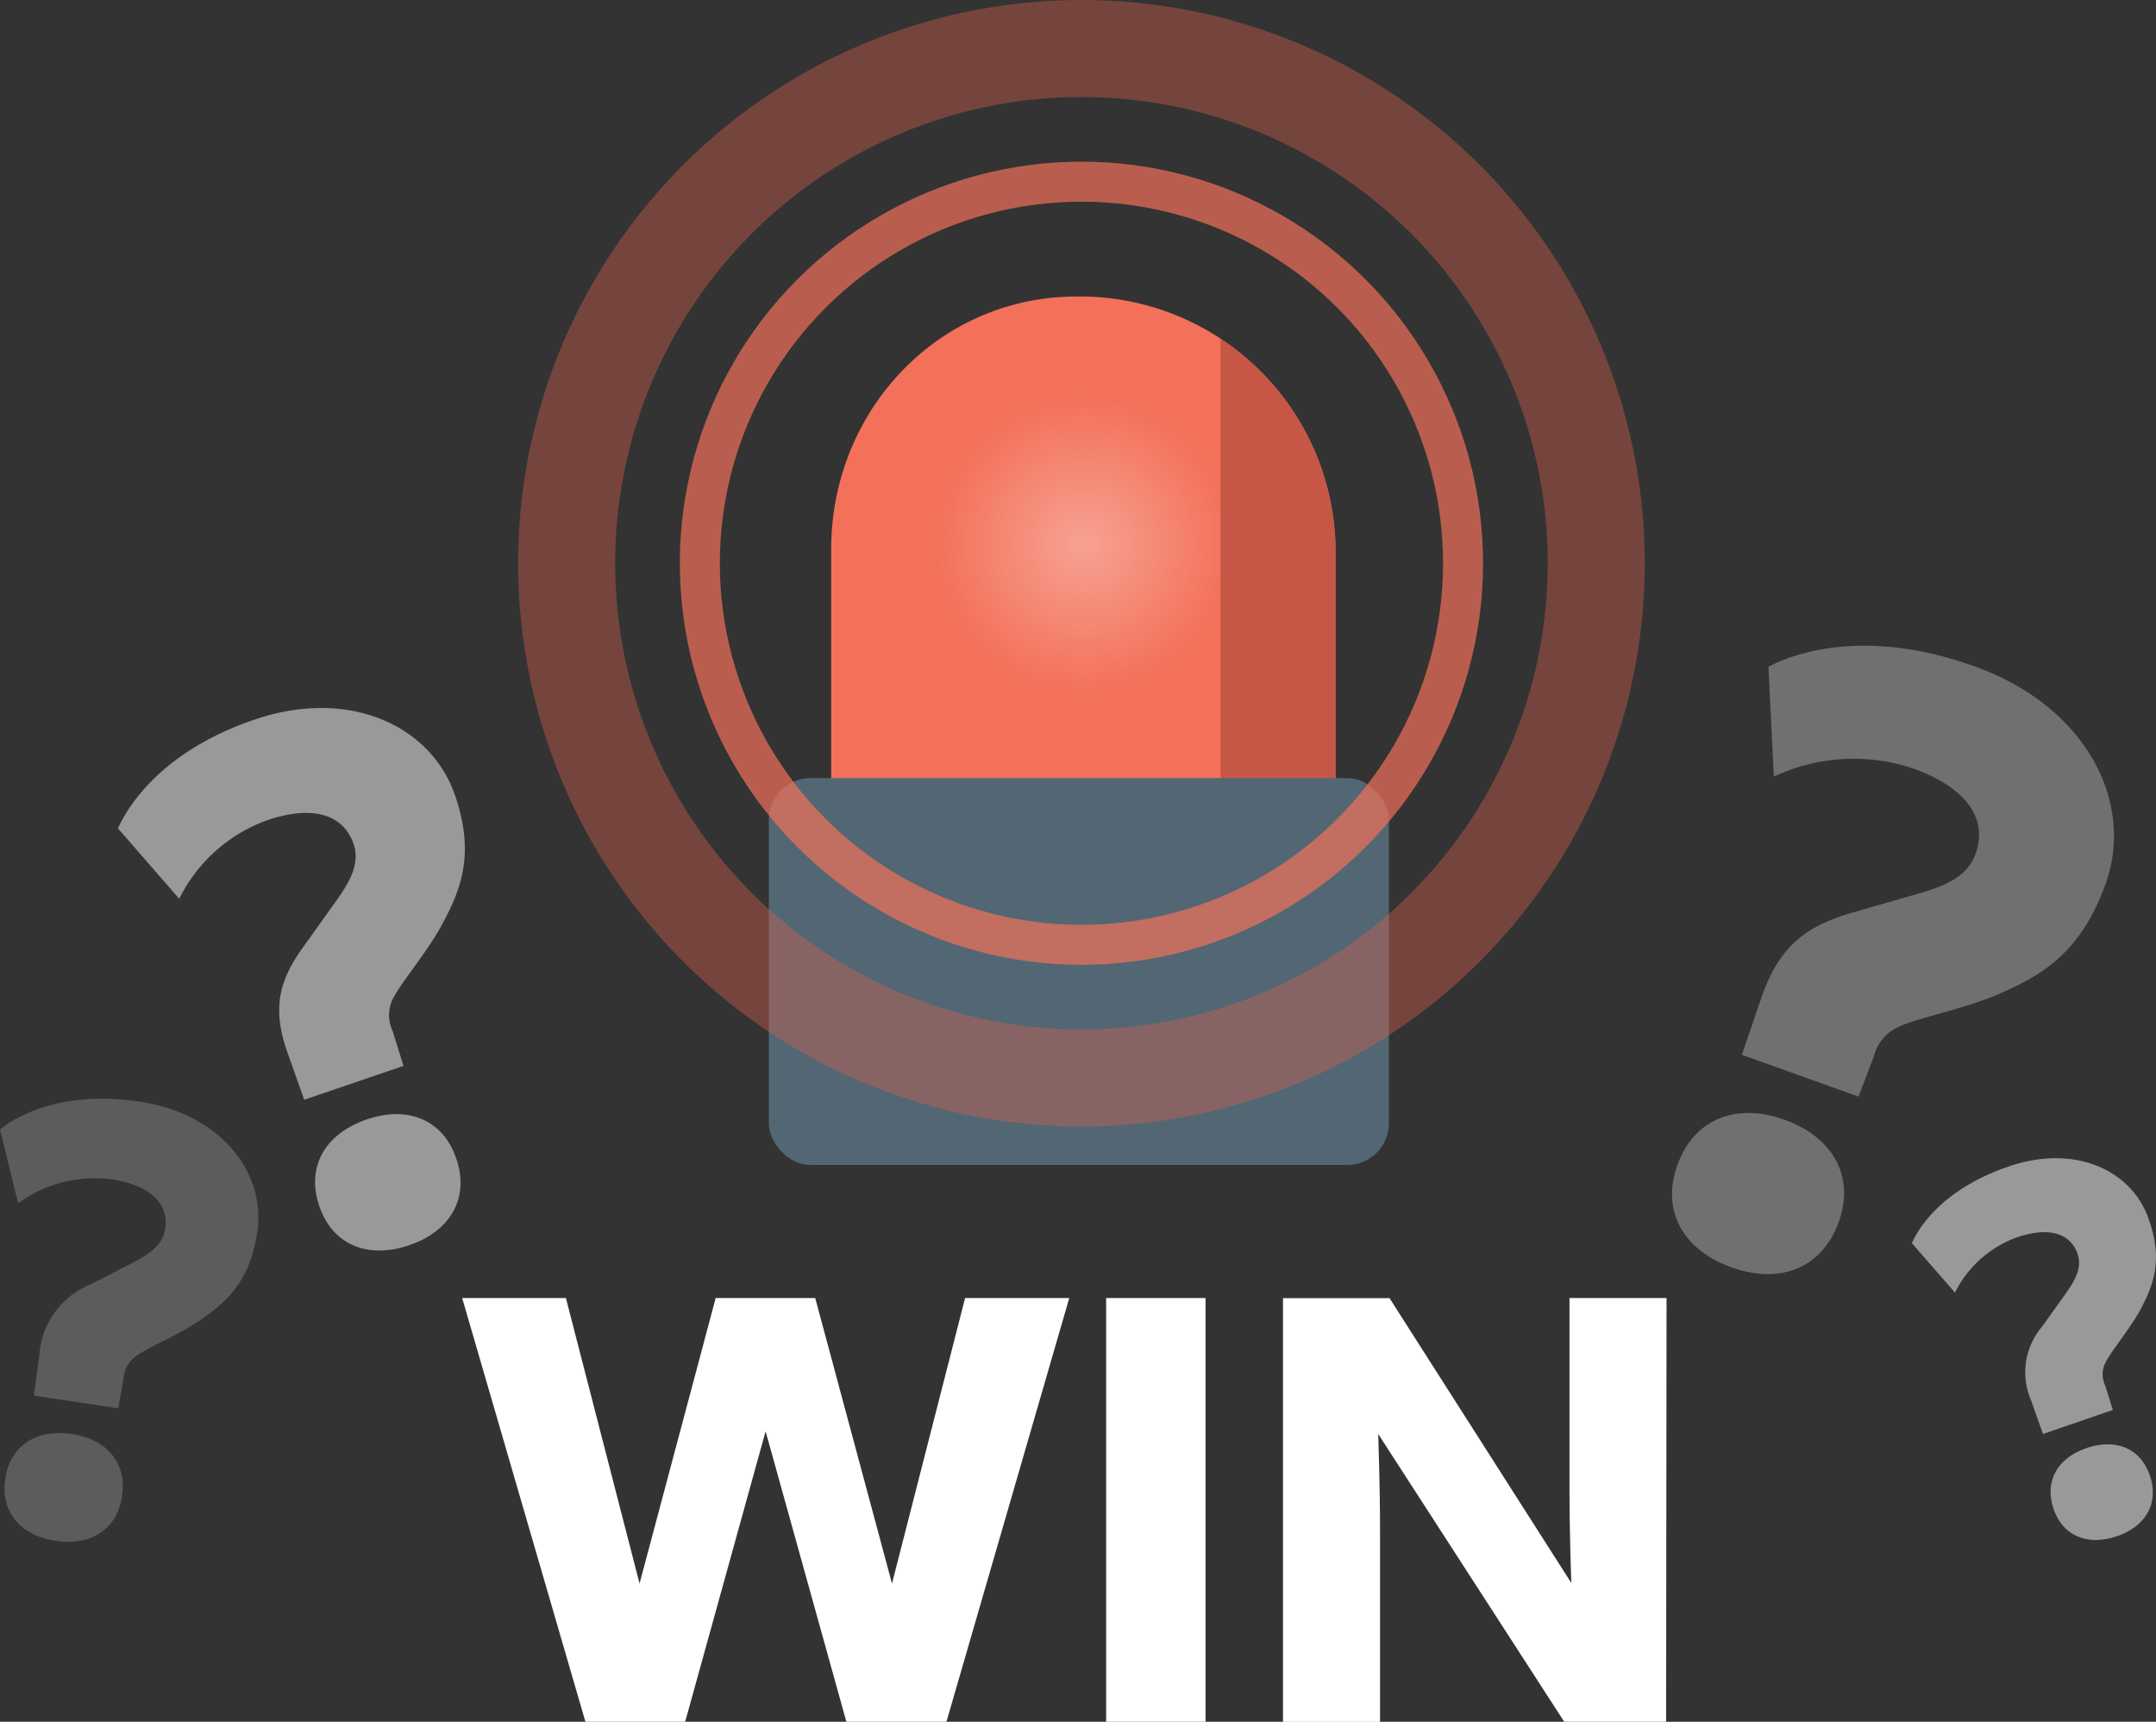 <svg xmlns="http://www.w3.org/2000/svg" xmlns:xlink="http://www.w3.org/1999/xlink" viewBox="0 0 199.94 159.69"><rect x="0" y="0" width="199.94" height="159.69" fill="#333333" stroke="none"/><defs><radialGradient id="a" cx="100.47" cy="127.48" r="23.2" gradientTransform="matrix(1, 0, 0, -1, 0, 177.98)" gradientUnits="userSpaceOnUse"><stop offset="0" stop-color="#f7a292"/><stop offset="0.59" stop-color="#f3715a"/></radialGradient><clipPath id="b"><path d="M123.86,73.5V50.94A23.71,23.71,0,0,0,100.29,27.5h-.43C87,27.5,77.08,38.11,77.08,50.94V73.5Z" style="fill:none"/></clipPath></defs><title>Asset 1</title><path d="M123.86,73.5V50.94A23.71,23.71,0,0,0,100.29,27.5h-.43C87,27.5,77.08,38.11,77.08,50.94V73.5Z" style="fill:url(#a)"/><g style="clip-path:url(#b)"><rect x="113.19" y="25.04" width="27.93" height="55.03" style="fill:#b44c3e;opacity:0.7;isolation:isolate"/></g><rect x="71.3" y="72.17" width="57.5" height="35.88" rx="3.87" ry="3.87" style="fill:#526773"/><path d="M99.16,120.39l-11.39,39.3H78.49L71,132.75l-7.46,26.94H54.29l-11.43-39.3h9.62l6.83,26.48,7.06-26.48H75.6l7.12,26.48,6.78-26.48Z" style="fill:#fff"/><path d="M111.8,159.69h-9.22v-39.3h9.22Z" style="fill:#fff"/><path d="M154.51,159.69h-9.45L127.81,133s.17,4.73.17,8.88v17.82h-9v-39.3h9.88l16.86,26.42s-.17-4.44-.17-8.6V120.39h9Z" style="fill:#fff"/><g style="opacity:0.5"><path d="M40.86,86c-1.66,2.9-3.91,5.4-4.54,6.89a3.46,3.46,0,0,0,.1,2.76l1,3.21L28.21,102l-1.55-4.38c-1.49-4.18-.71-6.78,1.45-9.77l3.12-4.37c1.12-1.59,2.2-3.31,1.56-5.21-1-2.84-3.92-3.58-8-2.2a14.66,14.66,0,0,0-8.17,7.29l-5.68-6.53c.9-2,4-7.16,12.73-10.11S40,67.3,42.21,73.8C44.12,79.39,42.66,82.68,40.86,86ZM37.93,115.5c-3.79,1.28-7.1,0-8.33-3.67s.6-6.69,4.4-8,7.1,0,8.33,3.67-.62,6.73-4.41,8Z" style="fill:#fff"/></g><g style="opacity:0.5"><path d="M198.35,121.73c-1.17,2-2.75,3.8-3.19,4.85a2.45,2.45,0,0,0,.07,1.94l.71,2.25L189.46,133l-1.09-3.08a6.54,6.54,0,0,1,1-6.87l2.2-3.08c.79-1.12,1.55-2.33,1.1-3.66-.68-2-2.76-2.52-5.62-1.55a10.31,10.31,0,0,0-5.75,5.13l-4-4.59c.63-1.43,2.81-5,9-7.12s11.5.41,13,5C200.65,117.07,199.62,119.38,198.35,121.73Zm-2.06,20.76c-2.67.9-5,0-5.86-2.58s.42-4.71,3.09-5.61,5,0,5.86,2.58-.42,4.71-3.09,5.61Z" style="fill:#fff"/></g><g style="opacity:0.3"><path d="M160.57,117.54c-4.46-1.6-6.56-5.23-5-9.52s5.48-5.76,9.93-4.16,6.56,5.23,5,9.52S165,119.14,160.57,117.54ZM185,92.35c-3.67,1.47-7.59,2.13-9.26,3.05A4.09,4.09,0,0,0,173.77,98l-1.42,3.71-10.82-3.88,1.78-5.2c1.69-5,4.33-6.8,8.52-8l6.11-1.76c2.21-.64,4.47-1.45,5.27-3.68,1.2-3.34-1-6.2-5.78-7.91a17.34,17.34,0,0,0-12.93.75L164,61.84c2.33-1.23,9-3.7,19.22,0S198,74.39,195.26,82C192.86,88.63,189.09,90.6,185,92.35Z" style="fill:#fff"/></g><g style="opacity:0.2"><path d="M18.3,122.62c-2.29,1.48-4.85,2.45-5.86,3.3a2.82,2.82,0,0,0-1,2l-.47,2.7-7.83-1.18.51-3.75a7.58,7.58,0,0,1,4.7-6.54l3.9-2c1.41-.73,2.83-1.58,3.07-3.19.36-2.42-1.51-4.06-5-4.58a12,12,0,0,0-8.64,2.23L0,104.76c1.41-1.14,5.57-3.7,13-2.58s11.69,6.56,10.86,12.09C23.14,119.05,20.86,120.89,18.3,122.62ZM5.16,142.91c-3.23-.49-5.14-2.66-4.67-5.77s2.93-4.62,6.16-4.14,5.14,2.66,4.67,5.77S8.39,143.4,5.16,142.91Z" style="fill:#fff"/></g><circle cx="100.29" cy="52.24" r="35.39" style="fill:none;stroke:#f3715a;stroke-miterlimit:10;stroke-width:3.71px;opacity:0.7;isolation:isolate"/><circle cx="100.29" cy="52.24" r="47.74" style="fill:none;stroke:#d7614b;stroke-miterlimit:10;stroke-width:9px;opacity:0.4;isolation:isolate"/></svg>